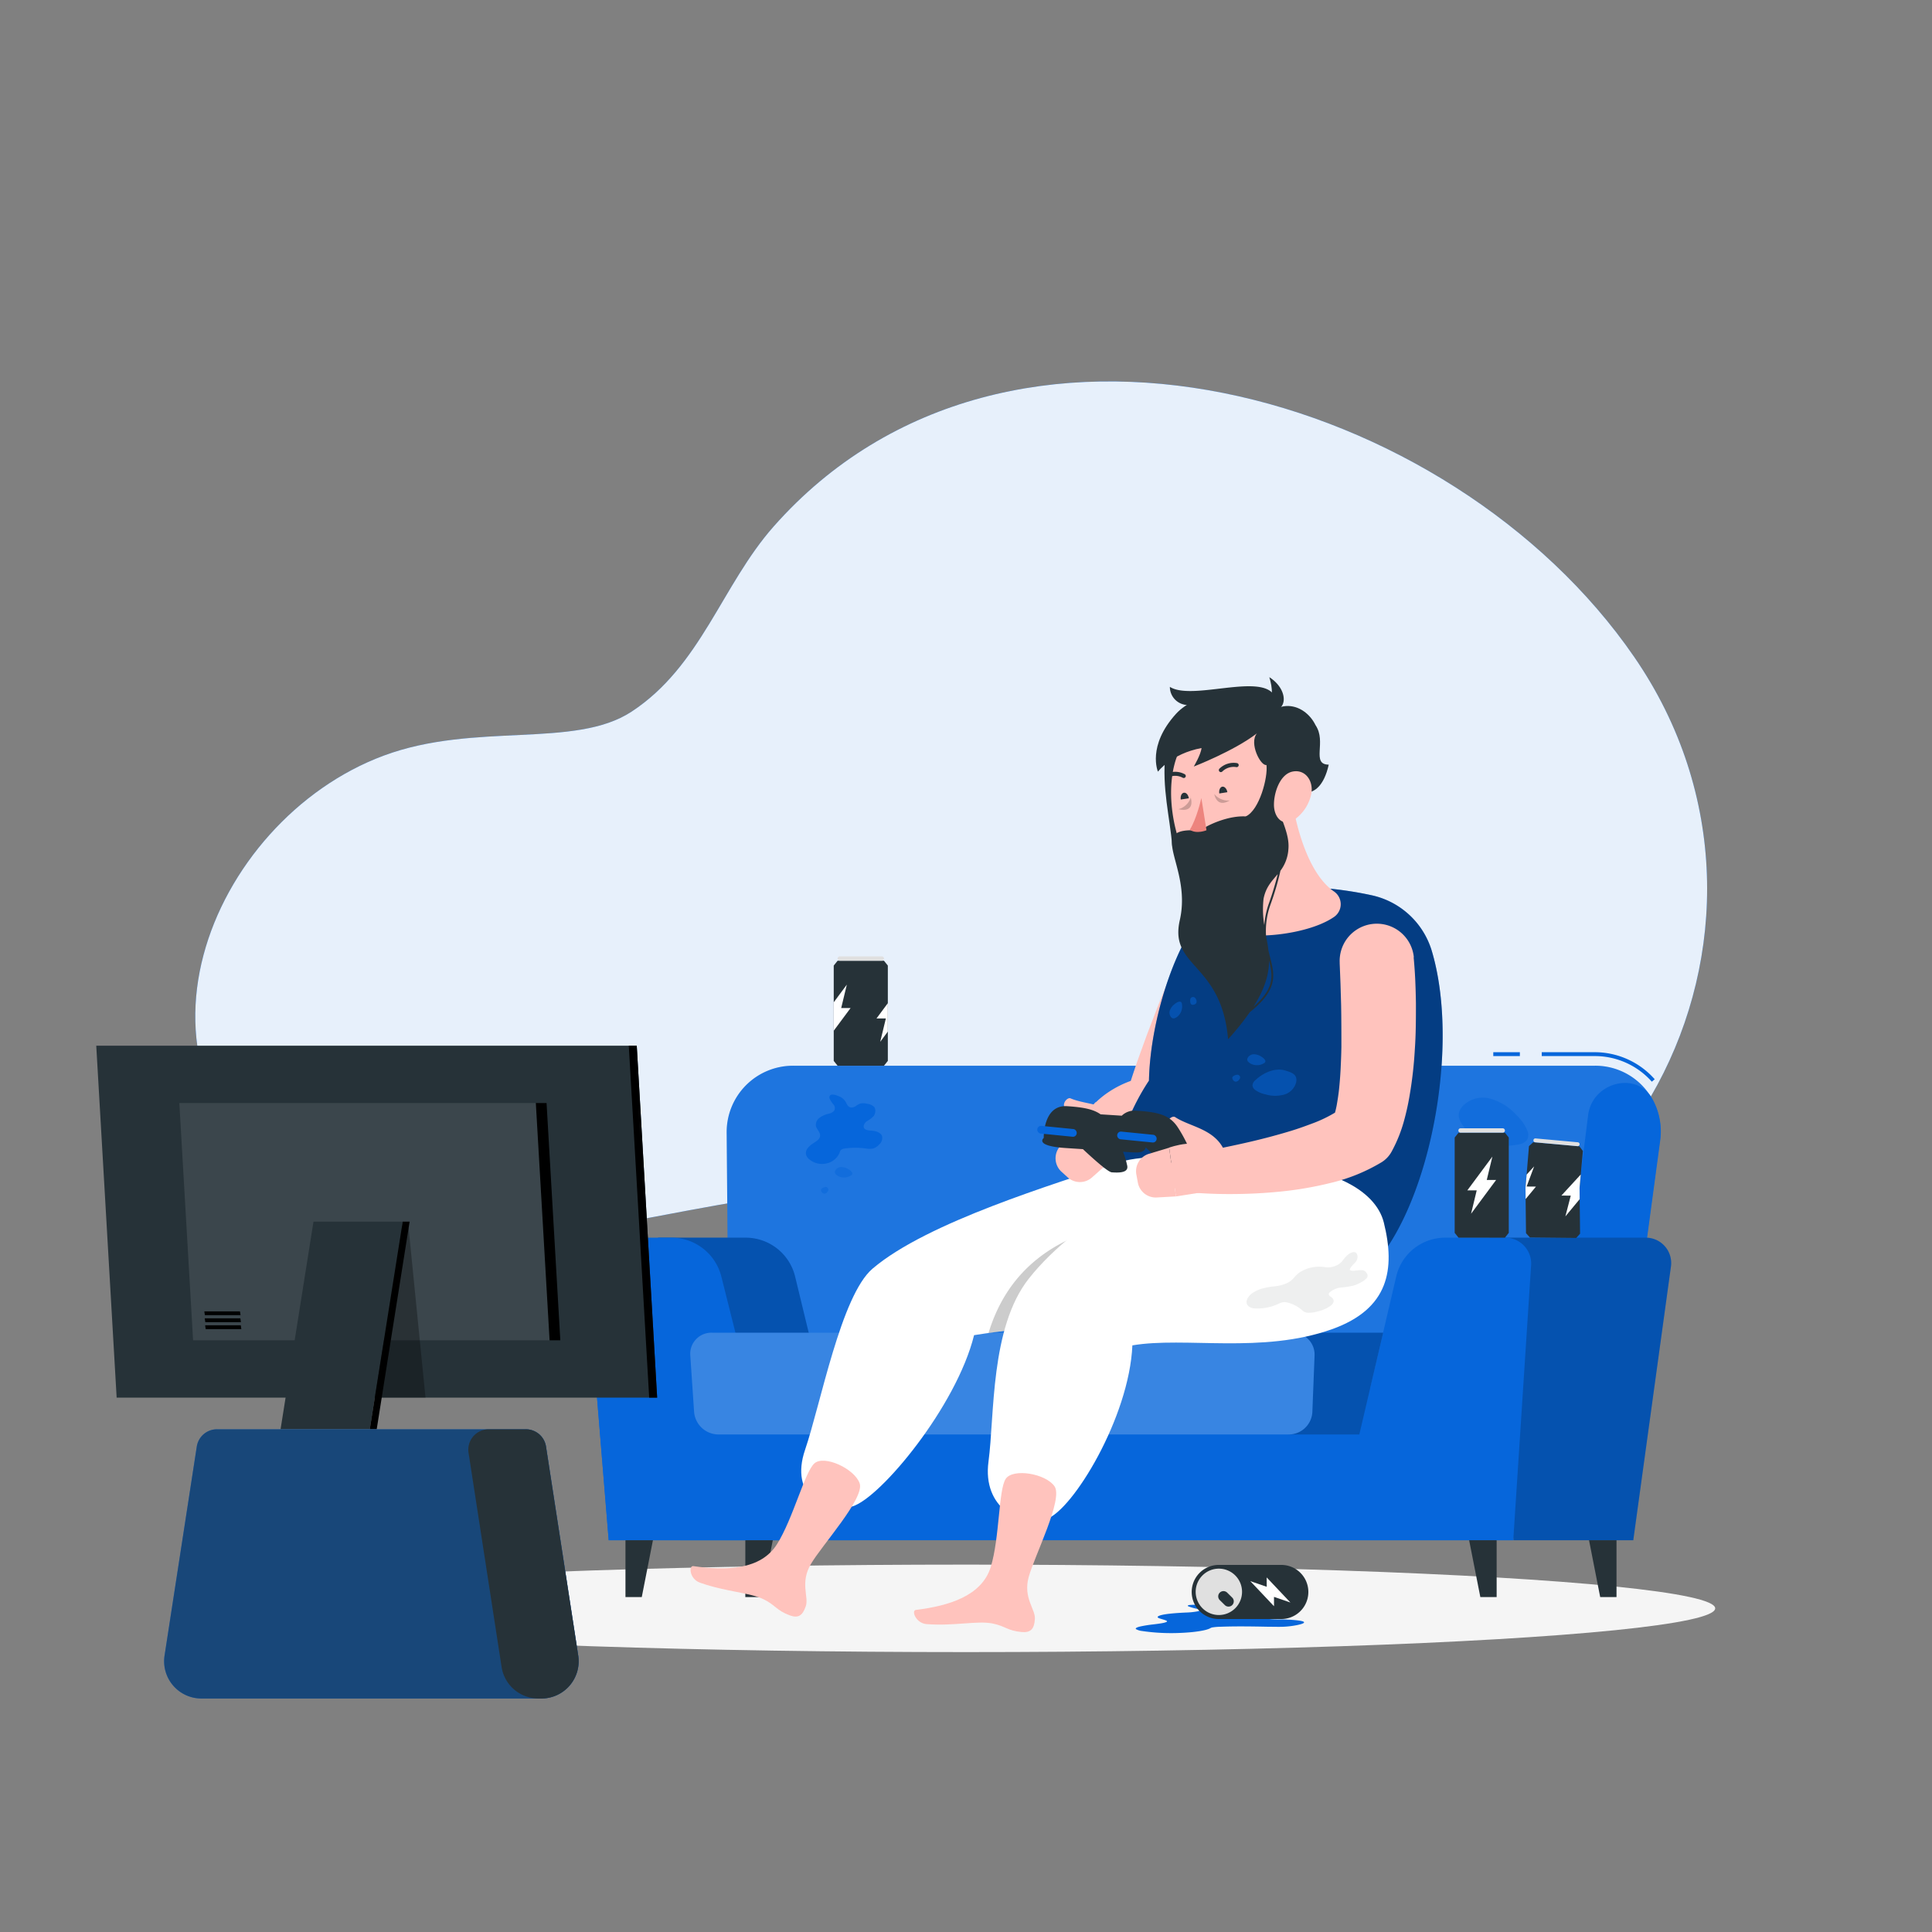 <svg xmlns="http://www.w3.org/2000/svg" viewBox="0 0 500 500"><rect x="0" y="0" width="500" height="500" fill="#808080" stroke="none"/><g id="background-simple--inject-41"><path d="M422.92,170c-47.23-68.68-162.18-102.21-222.69-33.76-13.44,15.21-18.82,36.16-36.79,47.94-14.73,9.66-40.52,2.61-64.12,11.37-45.19,16.79-72.35,82.65-20.7,115,37.11,23.21,92.29.54,130.67-1.75,46.41-2.77,78.6,23.54,123.27,26C420.18,339.45,471.79,241,422.92,170Z" style="fill:#0666DB"></path><path d="M422.92,170c-47.23-68.68-162.18-102.21-222.69-33.76-13.44,15.21-18.82,36.16-36.79,47.94-14.73,9.66-40.52,2.61-64.12,11.37-45.19,16.79-72.35,82.65-20.7,115,37.11,23.21,92.29.54,130.67-1.75,46.41-2.77,78.6,23.54,123.27,26C420.18,339.45,471.79,241,422.92,170Z" style="fill:#fff;opacity:0.9"></path></g><g id="Shadow--inject-41"><ellipse id="path--inject-41" cx="250" cy="416.24" rx="193.89" ry="11.32" style="fill:#f5f5f5"></ellipse></g><g id="Character--inject-41"><path d="M416.61,391.61H188.89l-.83-98.37a17.17,17.17,0,0,1,17.45-17.43H412.57a16.89,16.89,0,0,1,17,19.43Z" style="fill:#0666DB"></path><path d="M427.49,279.94a19.75,19.75,0,0,0-14.92-6.63H399v-1h13.57a20.73,20.73,0,0,1,15.67,7Z" style="fill:#0666DB"></path><rect x="386.46" y="272.31" width="6.88" height="1" style="fill:#0666DB"></rect><path d="M416.61,391.61H188.89l-.83-98.37a17.17,17.17,0,0,1,17.45-17.43H412.57a16.89,16.89,0,0,1,17,19.43Z" style="fill:#fff;opacity:0.1"></path><path d="M411,288.65l-10.72,85.21,16.37,17.75,13-96.37a17.35,17.35,0,0,0-2.11-11C423.37,277.09,412,280.2,411,288.65Z" style="fill:#0666DB"></path><path d="M222.3,398.61,205.73,330.2A13.16,13.16,0,0,0,193,320.31H170.31l5.7,78.3Z" style="fill:#0666DB"></path><path d="M222.3,398.61,205.73,330.2A13.16,13.16,0,0,0,193,320.31H170.31l5.7,78.3Z" style="opacity:0.2"></path><path d="M203.82,398.61,186.64,330.2a13.32,13.32,0,0,0-12.8-9.89h-15.4a6.56,6.56,0,0,0-6.73,7.14l5.82,71.16Z" style="fill:#0666DB"></path><path d="M215.88,287.45a2.52,2.52,0,0,1-1.38.77,6.13,6.13,0,0,0-2.42,1.08,2.2,2.2,0,0,0-.91,2.12c.21.89,1.15,1.63,1.07,2.53s-.93,1.37-1.68,1.87a6.36,6.36,0,0,0-1.47,1.25,2.05,2.05,0,0,0-.5,1.67,2.31,2.31,0,0,0,.67,1.14,5.15,5.15,0,0,0,4.61,1.22,4.7,4.7,0,0,0,3.46-2.91,1.38,1.38,0,0,1,.21-.48,1.63,1.63,0,0,1,1-.47,19.46,19.46,0,0,1,5.6,0,5.37,5.37,0,0,0,1.79,0,3.43,3.43,0,0,0,1.63-1.08,2.18,2.18,0,0,0,.7-2.18c-.34-.87-1.51-1.27-2.58-1.36-.72-.06-1.59-.07-2-.59s0-1.36.6-1.82a8.16,8.16,0,0,0,1.82-1.36,2.26,2.26,0,0,0,.42-1.19,1.71,1.71,0,0,0-.25-1.14,3,3,0,0,0-1.79-.85,3.76,3.76,0,0,0-1.82-.08,5.21,5.21,0,0,0-1.2.67,1.88,1.88,0,0,1-1.33.34c-.72-.17-1-.91-1.29-1.47a3.57,3.57,0,0,0-1.75-1.43c-.55-.22-1.71-.68-2.24-.23a.75.75,0,0,0-.17.78,6.08,6.08,0,0,0,1,1.57A1.35,1.35,0,0,1,215.88,287.45Z" style="fill:#0666DB"></path><path d="M220.14,304.26a.79.79,0,0,0,.44-.44.72.72,0,0,0-.16-.54,2.88,2.88,0,0,0-.86-.69,3.45,3.45,0,0,0-1.95-.56,1.77,1.77,0,0,0-1.42.87c-.37.71.12,1.07.67,1.44A3.31,3.31,0,0,0,220.14,304.26Z" style="fill:#0666DB;opacity:0.5"></path><path d="M212.76,307.54a.76.76,0,0,0-.27.29.58.58,0,0,0,0,.34.87.87,0,0,0,.24.43.77.77,0,0,0,.71.32,1.19,1.19,0,0,0,.77-.57.68.68,0,0,0,0-.91C213.88,307,213.27,307.2,212.76,307.54Z" style="fill:#0666DB;opacity:0.5"></path><path d="M393,296.17a3.17,3.17,0,0,0,2.26-1.27,2.75,2.75,0,0,0,0-2.33,11.35,11.35,0,0,0-2.64-3.81,14.51,14.51,0,0,0-7.19-4.5,7.38,7.38,0,0,0-6.76,1.85c-2.3,2.42-.72,4.45,1,6.58C382.72,296.4,388.43,297.1,393,296.17Z" style="fill:#0666DB;opacity:0.5"></path><path d="M362.64,297.81a3,3,0,0,0-1.41.85,2.33,2.33,0,0,0-.52,1.32,3.86,3.86,0,0,0,.43,2,3.35,3.35,0,0,0,2.51,2.14,5.06,5.06,0,0,0,3.76-1.43c1.69-1.5,1.37-2.56,1-3.67C367.73,297.1,365.08,297,362.64,297.81Z" style="fill:#0666DB;opacity:0.5"></path><polygon points="391.67 398.61 157.53 398.61 154.3 359.18 394.23 359.18 391.67 398.61" style="fill:#0666DB"></polygon><path d="M422.69,398.61h-31l-6.26-78.3h40.31a6.57,6.57,0,0,1,6.69,7.53Z" style="fill:#0666DB"></path><path d="M422.69,398.61h-31l-6.26-78.3h40.31a6.57,6.57,0,0,1,6.69,7.53Z" style="opacity:0.2"></path><path d="M345.38,398.61l16-68.41A13,13,0,0,1,374,320.31h15.39a6.7,6.7,0,0,1,6.86,7.14l-4.62,71.16Z" style="fill:#0666DB"></path><polygon points="351.79 371.24 333.44 371.24 334.4 344.9 357.96 344.9 351.79 371.24" style="fill:#0666DB"></polygon><polygon points="351.79 371.24 333.44 371.24 334.4 344.9 357.96 344.9 351.79 371.24" style="opacity:0.2"></polygon><path d="M333.45,371.24H186a6.36,6.36,0,0,1-6.36-5.71l-1-14.8a5.47,5.47,0,0,1,5.63-5.83H334.4a5.67,5.67,0,0,1,5.81,5.83l-.58,14.8A6.13,6.13,0,0,1,333.45,371.24Z" style="fill:#0666DB"></path><path d="M333.45,371.24H186a6.36,6.36,0,0,1-6.36-5.71l-1-14.8a5.47,5.47,0,0,1,5.63-5.83H334.4a5.67,5.67,0,0,1,5.81,5.83l-.58,14.8A6.13,6.13,0,0,1,333.45,371.24Z" style="fill:#fff;opacity:0.2"></path><polygon points="383.11 413.32 387.33 413.32 387.33 398.61 380.21 398.61 383.11 413.32" style="fill:#263238"></polygon><polygon points="414.13 413.32 418.35 413.32 418.35 398.61 411.24 398.61 414.13 413.32" style="fill:#263238"></polygon><polygon points="197.11 413.32 192.89 413.32 192.89 398.61 200 398.61 197.11 413.32" style="fill:#263238"></polygon><polygon points="166.09 413.32 161.87 413.32 161.87 398.61 168.98 398.61 166.09 413.32" style="fill:#263238"></polygon><path d="M325.15,249.78c-1.37,3.35-2.84,6.72-4.29,10.07s-2.94,6.69-4.44,10L312,279.81c-1.43,3.3-2.93,6.6-4.21,9.76l-.58,1.44a7.12,7.12,0,0,1-7.18,4.42,31.5,31.5,0,0,0-3.47-.15,23.16,23.16,0,0,0-3.34.3,17.86,17.86,0,0,0-3.29.84,16,16,0,0,0-1.61.66c-.27.12-.53.24-.78.37l-.37.17-.16.06-.07,0s-.05,0,0-.09a4.77,4.77,0,0,1-8.4-4.51,3.66,3.66,0,0,0,.15-.36l.09-.25.17-.45c.12-.28.23-.56.35-.82.25-.53.51-1,.79-1.52A19.5,19.5,0,0,1,282,287a23.31,23.31,0,0,1,5-4.44,26.64,26.64,0,0,1,5.91-2.92,30.83,30.83,0,0,1,6.24-1.51L291.33,284c1.12-3.81,2.31-7.37,3.58-10.93l1.92-5.29,2-5.22c1.33-3.48,2.76-6.91,4.19-10.33s2.93-6.81,4.54-10.2a9.62,9.62,0,0,1,17.61,7.74Z" style="fill:#ffc3bd"></path><path d="M310.19,237.83c7.13-9.34,27.82-9.81,44.68-6.16a20.88,20.88,0,0,1,15.63,14.27c8.06,26.73-1.79,72.26-18.88,85-19.9,14.84-51.29,5.6-60.94-7.83-6.88-9.58-2.24-30.07,6.67-43.44C297.65,265.08,303.28,246.88,310.19,237.83Z" style="fill:#0666DB"></path><path d="M310.19,237.83c7.13-9.34,27.82-9.81,44.68-6.16a20.88,20.88,0,0,1,15.63,14.27c8.06,26.73-1.79,72.26-18.88,85-19.9,14.84-51.29,5.6-60.94-7.83-6.88-9.58-2.24-30.07,6.67-43.44C297.65,265.08,303.28,246.88,310.19,237.83Z" style="opacity:0.4"></path><path d="M345.25,230.72c-6.48-4.43-9.63-16.1-10.79-23.2l-12.95,20c4.05,4.63,5.36,4.71-1.49,11-5.6,5.13,16.64,4.82,25.32-1.28A4,4,0,0,0,345.25,230.72Z" style="fill:#ffc3bd"></path><path d="M330.9,221.42a8.89,8.89,0,0,0-1.72-5.75l-7.67,11.84a28.88,28.88,0,0,1,3,3.58C327.51,230.62,330.49,226.22,330.9,221.42Z" style="opacity:0.2"></path><path d="M301.58,195.29c-.87,8.72,1.13,15.92,1.82,23.78,6.62-2.52,4.28-26.13,4.28-26.13Z" style="fill:#263238"></path><path d="M333.59,199.4c1,10.94,2.21,17.29-2.38,23.71-6.91,9.66-21.06,6.81-25.35-3.6-3.87-9.36-4.92-25.67,5-31.65A15,15,0,0,1,333.59,199.4Z" style="fill:#ffc3bd"></path><path d="M325.28,189.8c-6,4.6-16.33,8.58-16.33,8.58s1.86-3.12,2-4.79c-7.84,1.47-11.27,6.12-11.27,6.12s-2.91-6.64,4.7-15c5-5.54,21.71-10.43,25.92-1.32,6.69-3.16,13.67,5.36,10.11,12s-11.08,7.51-11.47,22.91c-4-.39-6.56-7-6.56-7,3.56-1.57,5.8-10.18,5.38-13.32C326.26,198.31,323.19,192.35,325.28,189.8Z" style="fill:#263238"></path><path d="M327.63,183.67c2.07-2.75,1.7-5.67.87-8.42C334,178.78,333.19,185.23,327.63,183.67Z" style="fill:#263238"></path><path d="M340.46,187.72l-5.87,15.86c-.77.52,6.75,5.59,9.29-5.69C339.23,197.86,343.41,191.89,340.46,187.72Z" style="fill:#263238"></path><path d="M328.89,233.86a72.31,72.31,0,0,0,2.49-8.52,10.32,10.32,0,0,0,2.06-5.62c.45-5-3.64-10.26-3.32-14.57l-3.88,7.29a4.74,4.74,0,0,0-1-.54c-4.7-1.94-11.92,1.06-14.71,3.06-14.66-1.15-1.92,8.81-5.2,23.18-2.81,12.34,10.78,10.92,12.5,30.81a69.31,69.31,0,0,0,5.62-7c7.4-5.88,6.44-9.63,5.23-14.29-.13-.53-.27-1.07-.4-1.62-.15-1.3-.39-2.56-.63-3.84A20.14,20.14,0,0,1,328.89,233.86Zm-.47-.16a21.74,21.74,0,0,0-1.22,5.71,24.66,24.66,0,0,1-.19-6.83c.63-3.12,2.22-4.62,3.67-6.36A77.33,77.33,0,0,1,328.42,233.7Zm-4,26.81c3.08-4.87,4-8.58,4-11.9C329.45,252.57,329.84,255.78,324.43,260.51Z" style="fill:#263238"></path><path d="M316.34,203.59c-.57.09-.93.88-.79,1.76l2.09-.33C317.5,204.14,316.92,203.5,316.34,203.59Z" style="fill:#263238"></path><path d="M306.38,205.16c-.58.09-.94.88-.8,1.76l2.09-.33C307.53,205.71,307,205.07,306.38,205.16Z" style="fill:#263238"></path><path d="M310.91,206.53s-1.2,5.41-3,8.21c1.79,1.21,4.33.13,4.33.13Z" style="fill:#ed847e"></path><path d="M320.49,198.29a.51.51,0,0,1-.52.24,4.19,4.19,0,0,0-3.62,1.12.52.52,0,0,1-.78-.7,5.21,5.21,0,0,1,4.55-1.46.53.53,0,0,1,.45.6A.5.5,0,0,1,320.49,198.29Z" style="fill:#263238"></path><path d="M301.84,201.21a.47.47,0,0,1-.25-.25.52.52,0,0,1,.26-.69,5.18,5.18,0,0,1,4.78.11.52.52,0,0,1,.17.72.54.54,0,0,1-.73.17,4.11,4.11,0,0,0-3.79-.05A.49.49,0,0,1,301.84,201.21Z" style="fill:#263238"></path><path d="M339.35,205.51a10.8,10.8,0,0,1-4.35,6.6c-2.93,2-5.33-.47-5.3-3.92,0-3.12,1.58-7.91,4.89-8.52S340,202.19,339.35,205.51Z" style="fill:#ffc3bd"></path><path d="M308.16,206.42a4.58,4.58,0,0,1-3.2,3C309.51,210.44,308.16,206.42,308.16,206.42Z" style="opacity:0.2"></path><path d="M314.26,205.49a4.6,4.6,0,0,0,4,1.67C314.79,209.22,314.26,205.49,314.26,205.49Z" style="opacity:0.2"></path><path d="M288.55,301.11c6.3-2.17,16-2.35,33.47-.08,8.1,1.05,6.24,13.19,5.38,17.41-2.26,11-10.11,18.07-26.62,20.83-20.36,3.41-34.45,4-48.69,6.27-4.55,18.41-24.19,42.08-31.44,44.3s-16.34-2.8-12.3-14.63,9.3-39.93,17.46-46.88C240.05,316.19,273.4,306.32,288.55,301.11Z" style="fill:#fff"></path><path d="M255.82,345c8.78-1.25,17.71-2,28.29-3.29a209.86,209.86,0,0,1,3.39-24.58C271.6,320.71,260.48,329.65,255.82,345Z" style="opacity:0.2"></path><path d="M208.54,415.68c.83-2.42-1.54-6,1.3-10.88s14-17.1,12.64-20.92-9.16-7.38-11.69-5.18-5.54,14.35-9.71,20.95-13,6.92-21.65,5.66c-1.22-.17-1,3.34,1.74,4.29,6.71,2.38,12.88,2.53,16.49,4.31,3.09,1.52,3.24,2.85,6.75,4.15C206.58,418.86,207.71,418.12,208.54,415.68Z" style="fill:#ffc3bd"></path><path d="M319.7,301c24.49-.32,36.33,7,38.43,15.38,3,12.08,1.35,22.35-13.42,27.62-18.12,6.45-38,1.87-51.65,4.18-.81,18.66-15.46,42.66-22.17,44.91s-16.68-2.82-15.07-14.82.42-34.63,10.41-47.33C279.08,314.64,305.05,301.22,319.7,301Z" style="fill:#fff"></path><path d="M345,327.81a4.86,4.86,0,0,1-2,.14,9.85,9.85,0,0,0-3.2,0,9.1,9.1,0,0,0-3.62,1.46c-1.11.82-1.49,1.79-2.82,2.52a10.26,10.26,0,0,1-3.79,1,17.13,17.13,0,0,0-2.77.51,8.83,8.83,0,0,0-2.71,1.23,4,4,0,0,0-1.14,1.21c-.8,1.33-.18,2.42,1.46,2.71a12.6,12.6,0,0,0,6.5-1.19,6.32,6.32,0,0,1,.82-.32,2.67,2.67,0,0,1,1.37,0A8.84,8.84,0,0,1,337,339.1a2.34,2.34,0,0,0,1.28.63,7.72,7.72,0,0,0,2.65-.31,9.32,9.32,0,0,0,3.55-1.58c1-.86.74-1.63.12-2.09-.42-.31-1-.64-.54-1.23a5.31,5.31,0,0,1,3-1.31,22.76,22.76,0,0,0,3.17-.48,9.88,9.88,0,0,0,2-.86,5.25,5.25,0,0,0,1.43-1.05,1,1,0,0,0,0-1.37,1.46,1.46,0,0,0-1.15-.74,10.32,10.32,0,0,0-1.77.13c-.61.06-1.22.05-1.39-.21s.61-1.11,1.18-1.71a2.29,2.29,0,0,0,.8-1.84c-.07-.39-.23-1.2-1.24-1a3,3,0,0,0-1.2.6,9.23,9.23,0,0,0-1.51,1.69A4.68,4.68,0,0,1,345,327.81Z" style="fill:#263238;opacity:0.08"></path><path d="M267.83,419c.17-2.56-3.08-5.43-1.61-10.85s9-20.18,6.69-23.5-10.76-4.71-12.63-1.93-1.57,15.3-3.86,22.77-10.69,10.08-19.4,11.16c-1.22.15,0,3.46,2.8,3.67,7.1.54,13.09-.94,17-.17,3.39.66,3.88,1.89,7.61,2.22C266.77,422.57,267.67,421.55,267.83,419Z" style="fill:#ffc3bd"></path><path d="M317.05,298.22c-2.39-6.1-9-6.51-12.95-9.13-.68-.44-2.43.83-1.89,2.19a8.06,8.06,0,0,0,4.52,4.57c-.06,2,.76,8.07,6.54,8.3C315.57,302.22,317.05,298.22,317.05,298.22Z" style="fill:#ffc3bd"></path><path d="M283.51,285.27,276.88,293l9.81,8.12s8.77-5.86,3.8-13.06Z" style="fill:#ffc3bd"></path><path d="M291.37,291c-3.41-5.6-9.94-4.87-14.33-6.75-.75-.32-2.25,1.23-1.48,2.48a8,8,0,0,0,5.24,3.72c.29,2,2.14,7.81,7.88,7.05C290.61,295.19,291.37,291,291.37,291Z" style="fill:#ffc3bd"></path><path d="M274.74,303.27l1.59,1.44a4.7,4.7,0,0,0,6.29,0l4.07-3.61L276.88,293,274,297.1A4.72,4.72,0,0,0,274.74,303.27Z" style="fill:#ffc3bd"></path><path d="M309.64,302.88a36.31,36.31,0,0,0-4.79-11.07c-2-3.07-4.66-4-10.75-4.36a4.74,4.74,0,0,0-3.79,1.29l-5.48-.35c-1.85-1.32-4.42-1.83-8.65-2.11-6.3-.41-6.06,8.22-6.06,8.22s-2.6,2.07,5.7,2.61l4.44.29c2.36,2.21,6.47,5.94,7.47,6,1.43.09,4.38.28,4-1.7a23.94,23.94,0,0,0-1.09-3.63l2.59.17h0l.52,0c2.69.18,2.75-1.31,2.75-1.31s7.73,7.51,9.16,7.61S310,304.86,309.64,302.88Z" style="fill:#263238"></path><rect x="268.41" y="291.79" width="10.25" height="2" rx="0.96" transform="translate(30.45 -25.73) rotate(5.7)" style="fill:#0666DB"></rect><rect x="289.08" y="293.28" width="10.25" height="2" rx="0.96" transform="translate(30.71 -27.78) rotate(5.7)" style="fill:#0666DB"></rect><path d="M365.85,247.75c.2,2.13.33,4,.42,6s.14,4,.17,5.93c0,4,0,7.94-.29,12a104.89,104.89,0,0,1-1.42,12.28,64.5,64.5,0,0,1-1.47,6.46,36.63,36.63,0,0,1-2.84,7.11l-.25.47a7.43,7.43,0,0,1-2.59,2.77,46.22,46.22,0,0,1-13.37,5.41,91.48,91.48,0,0,1-12.75,2.19q-6.29.63-12.48.65a118.4,118.4,0,0,1-12.44-.56,4.8,4.8,0,0,1-.39-9.5l.17,0c3.73-.69,7.64-1.4,11.41-2.19s7.54-1.64,11.19-2.62c1.82-.49,3.62-1,5.38-1.54s3.47-1.16,5.12-1.78a34.43,34.43,0,0,0,8.35-4.37l-2.84,3.24a22.29,22.29,0,0,0,1-3.62c.26-1.47.51-3.07.67-4.73s.29-3.38.37-5.12.15-3.52.18-5.3c0-3.57,0-7.2-.07-10.84l-.16-5.47-.21-5.36V249a9.62,9.62,0,0,1,19.19-1.25Z" style="fill:#ffc3bd"></path><path d="M324.89,279.55a1.89,1.89,0,0,0-.75,1.37,1.7,1.7,0,0,0,.75,1.19,7,7,0,0,0,2.57,1.1,8.73,8.73,0,0,0,5.11,0,4.49,4.49,0,0,0,2.87-3.1c.41-2-1.05-2.51-2.62-3C330.05,276.17,326.91,277.63,324.89,279.55Z" style="fill:#0666DB;opacity:0.5"></path><path d="M327,275.22a.82.82,0,0,0,.47-.46.67.67,0,0,0-.16-.55,2.88,2.88,0,0,0-.88-.75,3.59,3.59,0,0,0-2-.62,1.86,1.86,0,0,0-1.5.88c-.4.73.11,1.12.67,1.51A3.45,3.45,0,0,0,327,275.22Z" style="fill:#0666DB;opacity:0.5"></path><path d="M319.23,278.48a.78.78,0,0,0-.28.29.55.55,0,0,0,0,.35.91.91,0,0,0,.23.46.83.83,0,0,0,.74.35,1.26,1.26,0,0,0,.81-.58.7.7,0,0,0,0-1C320.41,278,319.77,278.13,319.23,278.48Z" style="fill:#0666DB;opacity:0.5"></path><path d="M305.89,259.9a.79.79,0,0,0-.26-.59.73.73,0,0,0-.58-.05,2.83,2.83,0,0,0-1,.56,3.61,3.61,0,0,0-1.29,1.68,1.81,1.81,0,0,0,.29,1.71c.55.63,1.09.29,1.65-.09A3.46,3.46,0,0,0,305.89,259.9Z" style="fill:#0666DB;opacity:0.5"></path><path d="M308.07,259.5a.75.75,0,0,0,.18.37.62.62,0,0,0,.31.16,1,1,0,0,0,.51-.06.83.83,0,0,0,.59-.57,1.28,1.28,0,0,0-.26-1,.71.71,0,0,0-.89-.33C308,258.22,307.94,258.87,308.07,259.5Z" style="fill:#0666DB;opacity:0.5"></path><path d="M314.41,308.05l-10.07,1.58L302.57,297s8.28-3,10.38,1.18Z" style="fill:#ffc3bd"></path><path d="M294.48,306.08l-.39-2.11a4.7,4.7,0,0,1,3.27-5.37l5.21-1.57,1.77,12.6-5,.28A4.72,4.72,0,0,1,294.48,306.08Z" style="fill:#ffc3bd"></path><path d="M309.76,181.87a4.71,4.71,0,0,1-7-4.11c6.56,4.17,28.92-5.94,27.54,5.59C313.83,184.2,313.85,179.57,309.76,181.87Z" style="fill:#263238"></path><polygon points="389.47 293.14 377.47 293.14 376.47 294.39 376.47 319.06 377.47 320.31 389.47 320.31 390.47 319.06 390.47 294.39 389.47 293.14" style="fill:#263238"></polygon><path d="M388.9,292H378a.57.57,0,0,0-.57.57h0a.56.56,0,0,0,.57.57H388.9a.57.57,0,0,0,.57-.57h0A.58.58,0,0,0,388.9,292Z" style="fill:#e0e0e0"></path><polygon points="387.19 305.38 384.77 305.38 386.23 299.32 379.74 308.07 382.17 308.07 380.71 314.12 387.19 305.38" style="fill:#fff"></polygon><polygon points="229.77 249.89 229.77 274.56 228.77 275.81 216.77 275.81 215.77 274.56 215.77 249.89 216.77 248.64 228.77 248.64 229.77 249.89" style="fill:#263238"></polygon><path d="M228.21,247.5H217.34a.58.58,0,0,0-.57.57h0a.57.57,0,0,0,.57.57h10.87a.56.56,0,0,0,.56-.57h0A.57.57,0,0,0,228.21,247.5Z" style="fill:#e0e0e0"></path><polygon points="220.13 260.88 215.77 266.75 215.77 259.39 219.16 254.82 217.7 260.88 220.13 260.88" style="fill:#fff"></polygon><polygon points="229.77 259.62 229.77 266.97 227.8 269.62 229.26 263.57 226.84 263.57 229.77 259.62" style="fill:#fff"></polygon><polygon points="409.1 303.96 408.79 307.42 408.82 310.33 408.82 310.34 408.92 319.28 407.93 320.38 395.94 320.26 394.93 319.14 394.83 310.32 394.8 307.39 395.09 303.98 395.7 296.62 396.8 295.61 408.75 296.67 409.65 297.87 409.1 303.96" style="fill:#263238"></polygon><path d="M408.34,295.62l-10.95-1a.5.5,0,0,0-.54.46h0a.51.51,0,0,0,.46.55l10.94,1a.51.51,0,0,0,.55-.46h0A.51.51,0,0,0,408.34,295.62Z" style="fill:#e0e0e0"></path><polygon points="397.51 307.09 394.83 310.32 394.8 307.39 395.09 303.98 397.04 301.85 395.09 307.07 397.51 307.09" style="fill:#fff"></polygon><polygon points="408.79 307.42 408.82 310.33 408.82 310.34 405.12 314.8 406.51 309.43 404.09 309.41 409.1 303.96 408.79 307.42" style="fill:#fff"></polygon><path d="M310,417a18.54,18.54,0,0,1-3,.32c-1.94.09-3.86.22-5.32.44s-2.37.56-2,.88,2.52.67,2.34,1-2,.57-3.68.77a30.9,30.9,0,0,0-3.23.52c-.86.2-1.37.45-1.11.69a4,4,0,0,0,1.48.47,51.81,51.81,0,0,0,10.13.5c3.6-.15,6.57-.63,7.59-1.2a1.64,1.64,0,0,1,.47-.2,14.73,14.73,0,0,1,2.24-.19c4-.15,8.21-.08,12.31,0,1.31,0,2.67.05,3.94,0a23.2,23.2,0,0,0,3.58-.44c1.24-.26,2.19-.59,1.54-.9s-3.33-.52-5.67-.56a27.92,27.92,0,0,1-4.39-.24c-1-.24,0-.56,1.34-.75s3-.32,4-.56c.58-.15.83-.32.91-.5s0-.33-.54-.46a24.25,24.25,0,0,0-3.92-.35c-1.32-.06-2.73-.11-4,0-1,.06-1.78.18-2.63.28a19.38,19.38,0,0,1-2.93.14,8.1,8.1,0,0,1-2.83-.61,18.75,18.75,0,0,0-3.85-.59,28.9,28.9,0,0,0-4.92-.09c-.51.08-.53.21-.36.32a12.66,12.66,0,0,0,2.21.65C310.64,416.58,310.68,416.81,310,417Z" style="fill:#0666DB"></path><path d="M331.6,405H315.41a7,7,0,0,0,0,14H331.6a7,7,0,0,0,0-14Z" style="fill:#263238"></path><polygon points="327.82 408.24 327.82 410.66 323.58 409.2 329.71 415.69 329.71 413.27 333.96 414.73 327.82 408.24" style="fill:#fff"></polygon><path d="M319.65,407.69a6,6,0,1,1-8.48.06A6,6,0,0,1,319.65,407.69Z" style="fill:#e0e0e0"></path><path d="M318.9,415.39h0a1.36,1.36,0,0,1-1.92,0l-1.31-1.29a1.36,1.36,0,0,1,0-1.92h0a1.36,1.36,0,0,1,1.93,0l1.3,1.28A1.37,1.37,0,0,1,318.9,415.39Z" style="fill:#263238"></path></g><g id="TV--inject-41"><polygon points="170.07 361.71 30.19 361.71 24.91 270.62 164.79 270.62 170.07 361.71" style="fill:#263238"></polygon><polygon points="145.01 346.86 142.23 346.86 138.67 285.47 141.45 285.47 145.01 346.86"></polygon><polygon points="170.07 361.71 168.01 361.71 162.73 270.62 164.79 270.62 170.07 361.71"></polygon><polygon points="142.23 346.86 49.97 346.86 46.41 285.47 138.67 285.47 142.23 346.86" style="fill:#fff;opacity:0.1"></polygon><polygon points="87.23 361.71 110.12 361.71 105.75 317.83 82.86 317.83 87.23 361.71" style="opacity:0.3"></polygon><polygon points="95.7 369.89 72.61 369.89 81.13 316.16 104.22 316.16 95.7 369.89" style="fill:#263238"></polygon><polygon points="95.7 369.89 97.49 369.89 106.01 316.16 104.22 316.16 95.7 369.89"></polygon><polygon points="62.46 343.97 53.23 343.97 53.09 342.99 62.32 342.99 62.46 343.97"></polygon><polygon points="62.35 342.17 53.13 342.17 52.99 341.19 62.21 341.19 62.35 342.17"></polygon><polygon points="62.25 340.36 53.02 340.36 52.88 339.39 62.11 339.39 62.25 340.36"></polygon><path d="M136.09,369.9H56.14a5.27,5.27,0,0,0-5.21,4.46l-8.34,54.1a9.64,9.64,0,0,0,9.53,11.11h88a9.64,9.64,0,0,0,9.53-11.11l-8.34-54.1A5.27,5.27,0,0,0,136.09,369.9Z" style="fill:#0666DB"></path><path d="M136.09,369.9H56.14a5.27,5.27,0,0,0-5.21,4.46l-8.34,54.1a9.64,9.64,0,0,0,9.53,11.11h88a9.64,9.64,0,0,0,9.53-11.11l-8.34-54.1A5.27,5.27,0,0,0,136.09,369.9Z" style="fill:#263238;opacity:0.6"></path><path d="M136.09,369.9h-9.62a5.27,5.27,0,0,0-5.21,6.07l8.55,55.43a9.64,9.64,0,0,0,9.53,8.17h.77a9.64,9.64,0,0,0,9.53-11.11l-8.34-54.1A5.27,5.27,0,0,0,136.09,369.9Z" style="fill:#263238"></path></g></svg>
